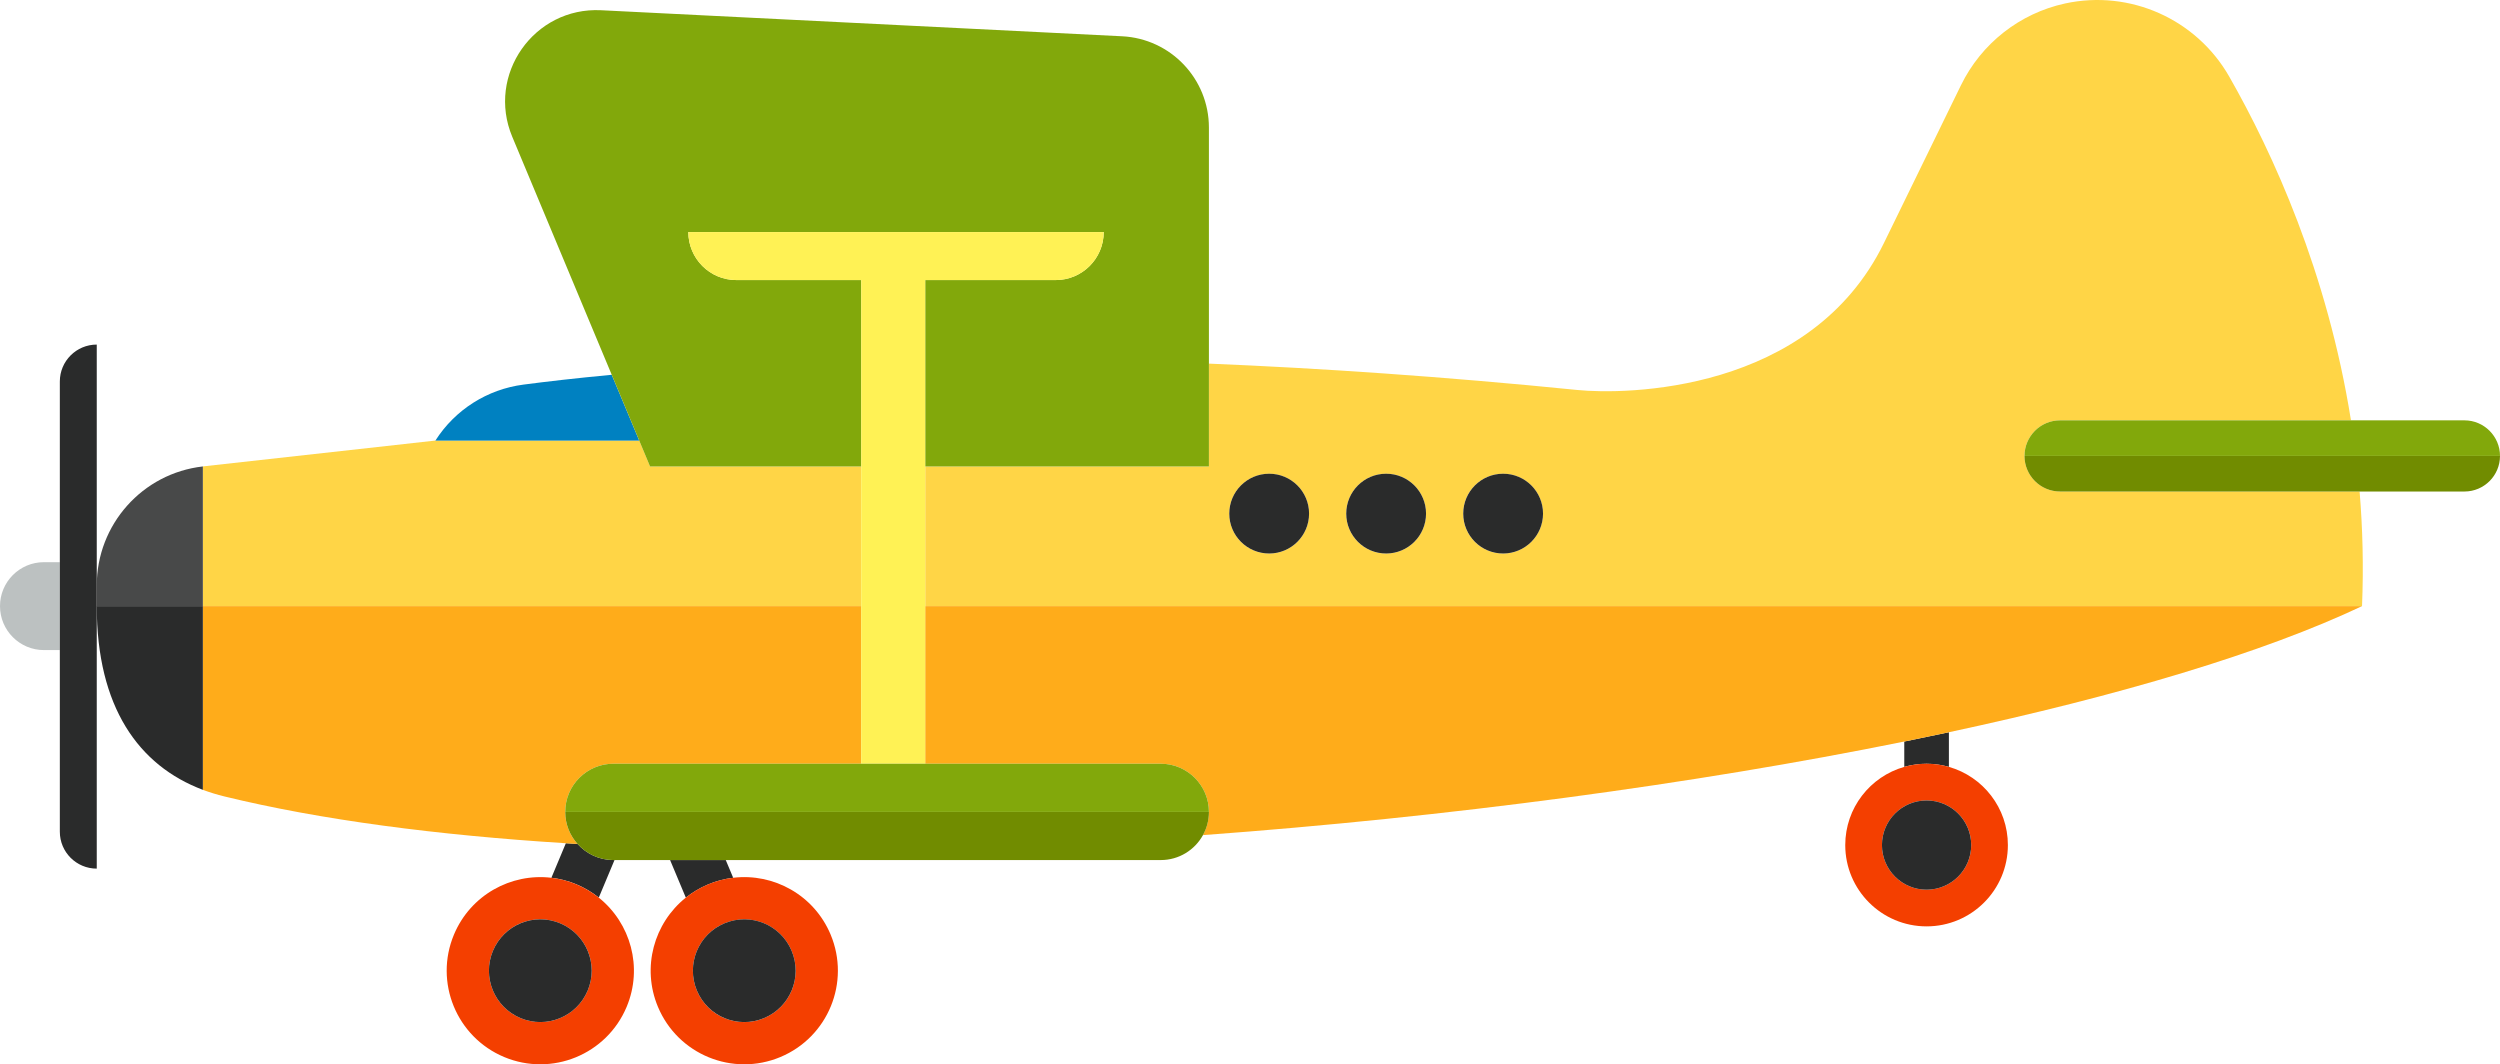 <?xml version="1.0" encoding="UTF-8"?>
<svg id="Layer_2" data-name="Layer 2" xmlns="http://www.w3.org/2000/svg" viewBox="0 0 1111 472.98">
  <defs>
    <style>
      .cls-1 {
        fill: #0081c1;
      }

      .cls-2 {
        fill: #fff255;
      }

      .cls-3 {
        fill: #f43f00;
      }

      .cls-4 {
        fill: #ffd546;
      }

      .cls-5 {
        fill: #ffac1a;
      }

      .cls-6 {
        fill: #bcc1c1;
      }

      .cls-7 {
        fill: #718c00;
      }

      .cls-8 {
        fill: #2a2b2b;
      }

      .cls-9 {
        fill: #484949;
      }

      .cls-10 {
        fill: #82a80b;
      }
    </style>
  </defs>
  <g id="Layer_1-2" data-name="Layer 1">
    <g>
      <path class="cls-8" d="m846.25,340.8c3.15-.9,6.48-1.39,9.92-1.39s6.76.49,9.92,1.39v-15.39c-6.53,1.4-13.14,2.78-19.83,4.13v11.26Z"/>
      <path class="cls-3" d="m846.25,340.8c-15.13,4.31-26.22,18.23-26.22,34.75,0,19.95,16.18,36.13,36.14,36.13s36.13-16.18,36.13-36.13c0-16.52-11.08-30.44-26.22-34.75-3.15-.9-6.48-1.39-9.92-1.39s-6.76.49-9.92,1.39Zm29.75,34.75c0,10.95-8.88,19.83-19.83,19.83s-19.83-8.88-19.83-19.83,8.88-19.83,19.83-19.83,19.83,8.87,19.83,19.83Z"/>
      <path class="cls-8" d="m836.34,375.55c0,10.95,8.88,19.83,19.83,19.83s19.83-8.88,19.83-19.83-8.88-19.83-19.83-19.83-19.83,8.87-19.83,19.83Z"/>
      <path class="cls-8" d="m256.64,375.05c-1.73-.1-3.45-.21-5.17-.32l-6.43,15.35c3.75.45,7.49,1.4,11.15,2.93,3.65,1.53,6.96,3.53,9.91,5.88l6.99-16.69h-.49c-6.34,0-12.02-2.77-15.95-7.16Z"/>
      <path class="cls-3" d="m245.04,390.08c-17.99-2.15-35.94,7.7-43.29,25.23-8.88,21.19,1.11,45.55,22.3,54.43,21.19,8.87,45.56-1.11,54.43-22.29,7.35-17.54,1.77-37.24-12.39-48.55-2.95-2.35-6.26-4.35-9.91-5.88-3.65-1.53-7.4-2.49-11.15-2.93Zm16.13,50.12c-4.86,11.62-18.24,17.1-29.87,12.23-11.63-4.87-17.11-18.25-12.24-29.87,4.87-11.64,18.24-17.12,29.88-12.24,11.63,4.87,17.11,18.24,12.23,29.88Z"/>
      <path class="cls-8" d="m248.94,410.32c-11.63-4.87-25,.61-29.88,12.24-4.87,11.62.61,25,12.24,29.87,11.63,4.87,25-.61,29.87-12.23,4.87-11.64-.61-25.02-12.23-29.88Z"/>
      <path class="cls-8" d="m304.78,398.9c2.95-2.35,6.26-4.35,9.91-5.88,3.65-1.53,7.4-2.49,11.14-2.93l-3.3-7.87h-24.74l6.99,16.69Z"/>
      <path class="cls-3" d="m304.78,398.9c-14.15,11.31-19.73,31.01-12.39,48.55,8.87,21.19,33.24,31.17,54.43,22.29,21.19-8.87,31.17-33.24,22.3-54.43-7.34-17.54-25.3-27.39-43.29-25.23-3.75.45-7.49,1.4-11.14,2.93-3.65,1.53-6.96,3.53-9.91,5.88Zm47.03,23.67c4.87,11.62-.61,25-12.24,29.87-11.63,4.87-25.01-.61-29.87-12.23-4.87-11.64.61-25.02,12.24-29.88,11.63-4.87,25,.61,29.87,12.24Z"/>
      <path class="cls-8" d="m321.94,410.32c-11.63,4.87-17.11,18.24-12.24,29.88,4.86,11.62,18.24,17.1,29.87,12.23,11.63-4.87,17.11-18.25,12.24-29.87-4.87-11.64-18.24-17.12-29.87-12.24Z"/>
      <path class="cls-6" d="m19.53,249.83c-10.79,0-19.53,8.74-19.53,19.53s8.75,19.54,19.53,19.54h7.06v-39.07h-7.06Z"/>
      <path class="cls-8" d="m43,249.83v-96.7c-9.06,0-16.41,7.34-16.41,16.4v200.09c0,9.06,7.34,16.4,16.41,16.4v-136.19Z"/>
      <path class="cls-4" d="m382.73,269.36v-62.07h-93.84l-4.81-11.51h-90.58l-103.14,11.47c-.07,0-.13,0-.2.04v62.07h292.58Z"/>
      <path class="cls-4" d="m899.69,202.62c0-8.72,7.09-15.82,15.81-15.82h129.27c-10.48-65.78-34.68-118.72-54.09-152.75-14.62-25.59-44.14-38.76-72.94-32.51-20.17,4.38-37.23,17.79-46.29,36.35l-34.21,70.07c-32.68,66.96-115.42,67.46-136.25,65.35-59.68-5.98-114.33-9.67-163.75-11.72v45.7h-126.07v62.07h638.52c.72-17.58.28-34.59-1.08-50.94h-133.1c-8.72,0-15.81-7.07-15.81-15.81Zm-335.67,43.37c-9.8,0-17.73-7.94-17.73-17.73s7.94-17.73,17.73-17.73,17.73,7.94,17.73,17.73-7.94,17.73-17.73,17.73Zm51.98,0c-9.8,0-17.73-7.94-17.73-17.73s7.94-17.73,17.73-17.73,17.73,7.94,17.73,17.73-7.94,17.73-17.73,17.73Zm51.98,0c-9.79,0-17.73-7.94-17.73-17.73s7.94-17.73,17.73-17.73,17.73,7.94,17.73,17.73-7.94,17.73-17.73,17.73Z"/>
      <path class="cls-5" d="m411.16,339.4h104.67c11.81,0,21.4,9.63,21.4,21.41,0,3.74-.96,7.26-2.65,10.31,108.76-7.98,217.98-22.59,311.67-41.58,6.69-1.36,13.31-2.73,19.83-4.13,75.64-16.22,139.87-35.33,183.59-56.04H411.16v70.03Z"/>
      <path class="cls-5" d="m251.19,360.81c0-11.81,9.6-21.41,21.4-21.41h110.14v-70.03H90.15v81.64c3.11,1.14,6.32,2.14,9.63,2.94,42.74,10.43,94.48,17.19,151.69,20.79,1.72.11,3.45.21,5.17.32-3.38-3.78-5.46-8.76-5.46-14.24Z"/>
      <path class="cls-1" d="m271.86,166.56c-15.94,1.49-29.03,3.02-39.17,4.35-16.12,2.07-30.47,11.17-39.2,24.88h90.58l-12.22-29.23Z"/>
      <path class="cls-9" d="m90.15,207.29c-26.86,3.04-47.15,25.82-47.15,52.88v9.2h47.15v-62.07Z"/>
      <path class="cls-8" d="m43,269.36c0,44.79,18.56,70.87,47.15,81.64v-81.64h-47.15Z"/>
      <path class="cls-7" d="m899.69,202.62c0,8.74,7.09,15.81,15.81,15.81h179.69c8.72,0,15.81-7.07,15.81-15.81h-211.31Z"/>
      <path class="cls-10" d="m899.69,202.62h211.31c0-8.7-7.09-15.82-15.81-15.82h-179.69c-8.72,0-15.81,7.09-15.81,15.82Z"/>
      <path class="cls-10" d="m288.89,207.29h93.84v-82.83h-55.49c-11.79,0-21.35-9.56-21.35-21.35h184.61c0,11.79-9.56,21.35-21.36,21.35h-57.97v82.83h126.07V56.68c0-21.64-16.97-39.48-38.58-40.56l-231.52-11.57c-29.84-1.5-51.02,28.66-39.5,56.22l44.22,105.8,12.22,29.23,4.81,11.51Z"/>
      <path class="cls-2" d="m411.16,124.47h57.97c11.79,0,21.36-9.56,21.36-21.35h-184.61c0,11.79,9.56,21.35,21.35,21.35h55.49v214.93h28.44V124.47Z"/>
      <path class="cls-8" d="m667.99,210.52c-9.79,0-17.73,7.94-17.73,17.73s7.94,17.73,17.73,17.73,17.73-7.94,17.73-17.73-7.94-17.73-17.73-17.73Z"/>
      <path class="cls-8" d="m616,210.52c-9.8,0-17.73,7.94-17.73,17.73s7.94,17.73,17.73,17.73,17.73-7.94,17.73-17.73-7.94-17.73-17.73-17.73Z"/>
      <path class="cls-8" d="m564.02,210.52c-9.8,0-17.73,7.94-17.73,17.73s7.94,17.73,17.73,17.73,17.73-7.94,17.73-17.73-7.94-17.73-17.73-17.73Z"/>
      <path class="cls-7" d="m251.19,360.81c0,5.48,2.07,10.46,5.46,14.24,3.92,4.39,9.61,7.16,15.95,7.16h243.25c8.07,0,15.11-4.48,18.75-11.09,1.69-3.06,2.65-6.57,2.65-10.31H251.19Z"/>
      <path class="cls-10" d="m272.59,339.4c-11.81,0-21.4,9.6-21.4,21.41h286.05c0-11.78-9.59-21.41-21.4-21.41h-243.25Z"/>
    </g>
  </g>
</svg>
